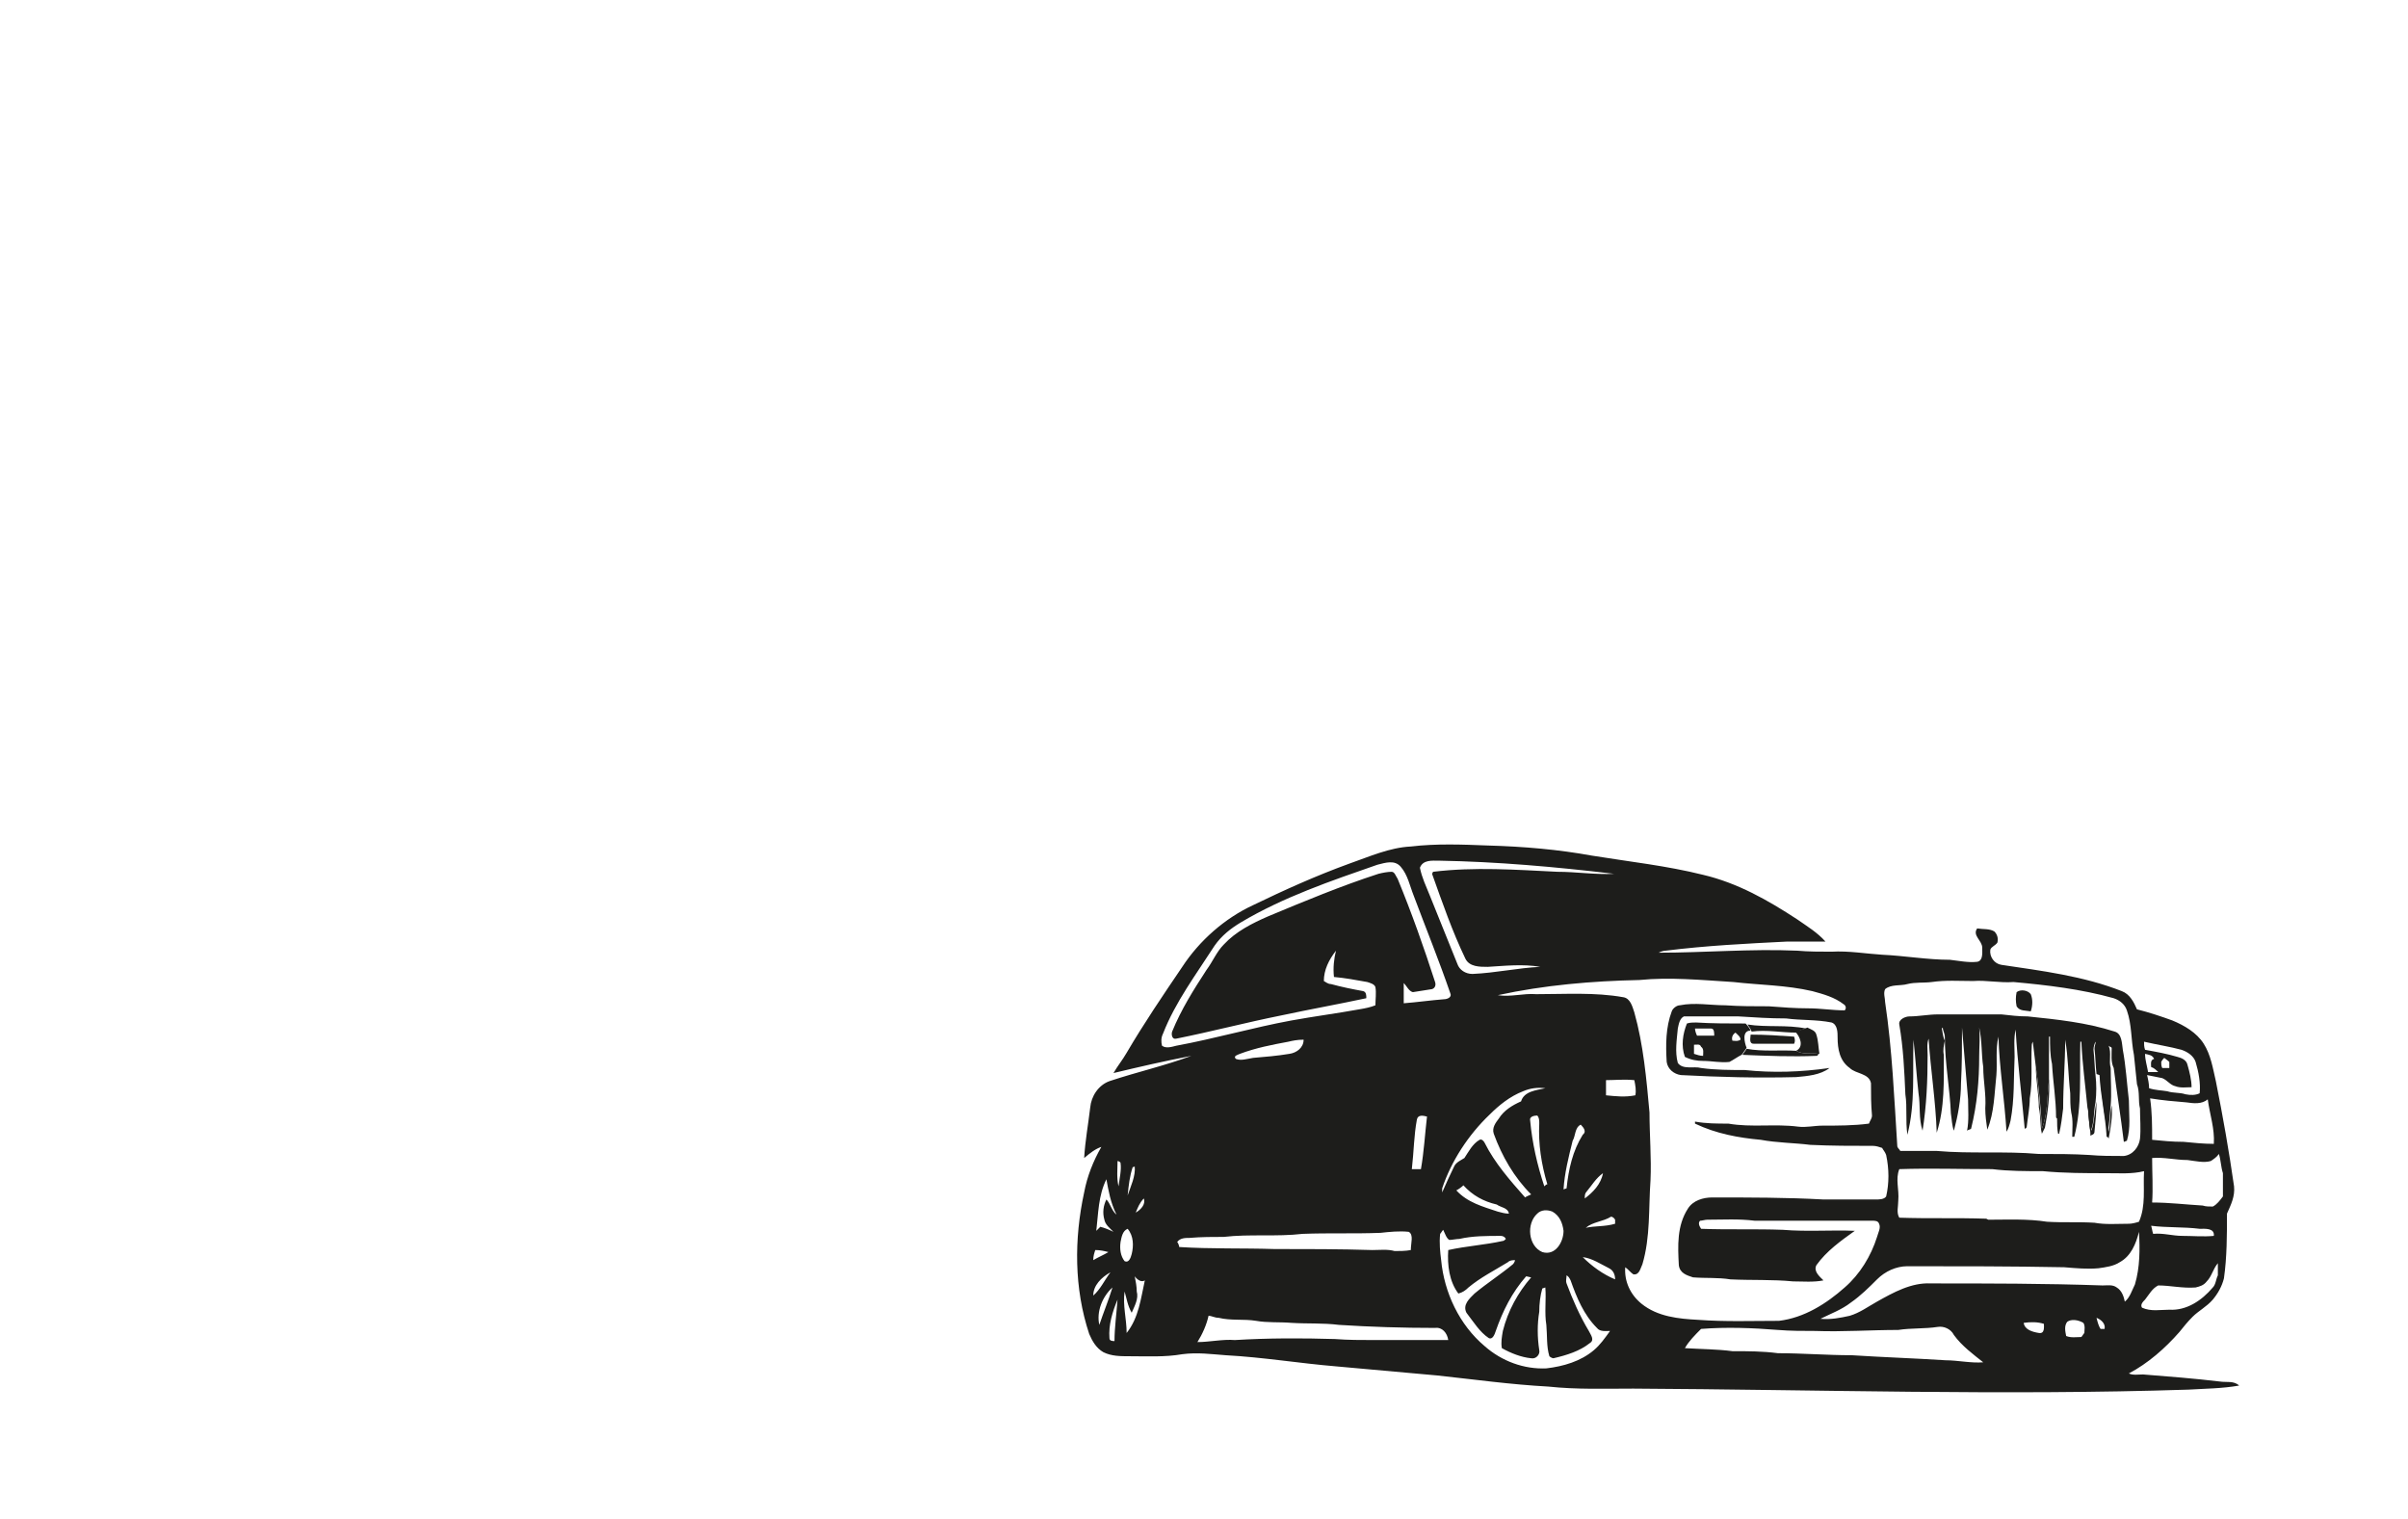<?xml version="1.0" encoding="utf-8"?>
<!-- Generator: Adobe Illustrator 23.0.1, SVG Export Plug-In . SVG Version: 6.00 Build 0)  -->
<svg version="1.1" id="Слой_1" xmlns="http://www.w3.org/2000/svg" xmlns:xlink="http://www.w3.org/1999/xlink" x="0px" y="0px"
	 viewBox="0 0 238.1 150.2" style="enable-background:new 0 0 238.1 150.2;" xml:space="preserve">
<style type="text/css">
	.st0{fill:#1D1D1B;}
</style>
<g>
	<g>
		<g>
			<path class="st0" d="M157.4,84.6c3.7,0.6,7.4,1,11,1.9c3.4,0.8,6.4,2.5,9.3,4.4c1,0.7,2,1.3,2.8,2.2c-1.3,0-2.5,0-3.8,0
				c-4,0.2-8,0.4-12,0.9c-0.2,0-0.5,0.1-0.7,0.2c4.6,0,9.1-0.4,13.7-0.2c1.1,0.1,2.3,0.1,3.4,0.1c1.7-0.1,3.4,0.2,5,0.3
				c2.2,0.1,4.5,0.5,6.7,0.5c0.9,0.1,1.8,0.3,2.7,0.2c0.6-0.1,0.5-0.9,0.5-1.4c0-0.7-1-1.2-0.5-1.9c0.6,0.1,1.2,0,1.7,0.3
				c0.3,0.3,0.4,0.7,0.3,1.1c-0.2,0.3-0.6,0.4-0.7,0.7c-0.1,0.7,0.4,1.4,1.1,1.5c4,0.6,8.1,1.1,11.9,2.6c0.8,0.3,1.2,1.1,1.5,1.8
				c1.2,0.3,2.4,0.7,3.5,1.1c1.2,0.5,2.4,1.2,3.1,2.3c0.7,1.1,0.9,2.4,1.2,3.7c0.7,3.5,1.3,6.9,1.8,10.4c0.1,1-0.3,1.8-0.7,2.7
				c0,2.1,0,4.3-0.3,6.4c-0.2,0.8-0.6,1.5-1.1,2.1c-0.6,0.7-1.4,1.1-2,1.7c-0.5,0.5-0.9,1-1.3,1.5c-1.4,1.6-3.1,3.1-5,4.1
				c0.4,0.2,0.9,0.1,1.4,0.1c2.5,0.2,5.1,0.4,7.6,0.7c0.6,0.1,1.4-0.1,1.9,0.4c-1.7,0.3-3.4,0.3-5,0.4c-18.3,0.6-36.6,0-54.9-0.1
				c-2.8,0-5.6,0.1-8.4-0.2c-3.7-0.2-7.3-0.7-11-1.1c-3.3-0.3-6.6-0.6-10-0.9c-3.6-0.3-7.2-0.9-10.9-1.1c-1.4-0.1-2.8-0.3-4.3-0.1
				c-1.7,0.3-3.5,0.2-5.2,0.2c-0.9,0-1.8,0-2.6-0.4c-0.7-0.4-1.1-1.1-1.4-1.8c-1.5-4.5-1.5-9.4-0.5-14c0.3-1.6,0.9-3.1,1.7-4.5
				c-0.6,0.2-1.1,0.6-1.7,1.1c0.1-1.7,0.4-3.3,0.6-5c0.1-1.1,0.8-2.2,1.9-2.6c2.7-0.9,5.4-1.5,8.1-2.5c-2.6,0.5-5.2,1.1-7.7,1.7
				c0.4-0.7,0.9-1.3,1.3-2c1.7-2.9,3.6-5.7,5.5-8.5c1.7-2.6,4.2-4.8,7-6.1c3.1-1.5,6.2-2.9,9.5-4.1c2-0.7,4-1.6,6.1-1.7
				c2.5-0.3,5.1-0.2,7.6-0.1C150.7,83.7,154.1,84,157.4,84.6z M142.3,85.1c-0.7,0-1.6-0.1-1.9,0.7c0.2,1,0.6,1.8,1,2.8
				c0.9,2.2,1.8,4.5,2.7,6.7c0.2,0.6,0.8,1,1.5,1c2.3-0.1,4.5-0.6,6.7-0.7c-1.7-0.3-3.5-0.1-5.2,0c-0.8,0-1.8,0-2.2-0.8
				c-1.3-2.7-2.3-5.6-3.3-8.4l0.1-0.2c4.1-0.5,8.2-0.2,12.3,0c1.9,0,3.7,0.3,5.6,0.2C153.7,85.7,148,85.2,142.3,85.1z M136.2,85.5
				c-4.6,1.6-9.3,3.2-13.5,5.7c-1,0.6-1.9,1.3-2.6,2.3c-1.8,2.8-3.9,5.6-5.1,8.7c-0.2,0.4-0.2,0.8-0.1,1.2c0.4,0.3,1,0.1,1.4,0
				c3.8-0.7,7.6-1.8,11.4-2.5c2.2-0.4,4.5-0.7,6.7-1.1c0.6-0.1,1.1-0.2,1.6-0.4c0-0.6,0.1-1.2,0-1.8c-0.1-0.3-0.5-0.4-0.8-0.5
				c-1.1-0.2-2.2-0.4-3.3-0.5c-0.1-0.9,0-1.8,0.2-2.6c-0.7,0.9-1.2,1.9-1.2,3c0.2,0.1,0.4,0.3,0.7,0.3c1.1,0.3,2.1,0.5,3.2,0.7
				c0.3,0.1,0.3,0.4,0.3,0.7c-2.8,0.6-5.6,1.1-8.4,1.7c-3.5,0.7-6.9,1.6-10.4,2.3c-0.4,0.1-0.5-0.4-0.4-0.7c0.9-2.2,2.1-4.1,3.4-6.1
				c0.6-0.8,1-1.8,1.7-2.5c1.2-1.3,2.8-2.1,4.4-2.8c3.6-1.5,7.2-3,10.9-4.2c0.4-0.1,0.9-0.2,1.3-0.2c0.3,0,0.4,0.4,0.6,0.7
				c1.4,3.4,2.6,6.8,3.7,10.2c0.1,0.3,0,0.6-0.3,0.7c-0.6,0.1-1.3,0.2-1.9,0.3c-0.4-0.1-0.6-0.6-0.9-0.9c0,0.7,0,1.3,0,2
				c1.3-0.1,2.7-0.3,4-0.4c0.3,0,0.8-0.2,0.6-0.6c-1.1-3.2-2.4-6.4-3.6-9.6c-0.4-1-0.6-2.1-1.3-2.9C137.9,85,137,85.3,136.2,85.5z
				 M162.1,96.9c-4.7,0.1-9.4,0.5-14,1.5c1.3,0.2,2.5-0.2,3.8-0.1c2.9,0,5.8-0.2,8.6,0.3c0.7,0.1,0.9,0.9,1.1,1.5
				c0.9,3.2,1.2,6.6,1.5,9.9c0,2.2,0.2,4.5,0.1,6.7c-0.2,2.8,0,5.6-0.8,8.3c-0.2,0.4-0.3,1.1-0.9,1c-0.3-0.2-0.5-0.5-0.8-0.7
				c-0.1,1.4,0.5,2.7,1.6,3.6c1.6,1.3,3.7,1.5,5.6,1.6c2.7,0.2,5.3,0.1,8,0.1c2.5-0.3,4.7-1.7,6.5-3.3c1.5-1.3,2.6-3.1,3.2-5
				c0.1-0.4,0.4-0.9,0.2-1.3c-0.1-0.3-0.4-0.3-0.7-0.3c-3.9,0-7.7,0-11.6,0c-1.6-0.2-3.1-0.1-4.7-0.1c-0.2,0-0.5,0.1-0.7,0.1
				c-0.2,0.2-0.1,0.5,0.1,0.8c2.7,0.1,5.4,0,8.1,0.1c2.4,0.2,4.8,0,7.1,0.1c-1.4,1-2.8,2-3.8,3.4c-0.3,0.6,0.3,1.1,0.7,1.5
				c-1,0.2-2,0.1-3,0.1c-2-0.2-4.1-0.1-6.2-0.2c-1.2-0.2-2.5-0.1-3.7-0.2c-0.6-0.2-1.3-0.4-1.4-1.2c-0.1-1.9-0.2-3.9,0.9-5.6
				c0.5-0.8,1.5-1.1,2.4-1.1c3.7,0,7.4,0,11,0.2c1.7,0,3.5,0,5.2,0c0.3,0,0.8,0,1-0.3c0.3-1.3,0.3-2.7,0-4.1
				c-0.1-0.3-0.3-0.5-0.4-0.7c-0.3-0.1-0.6-0.2-0.9-0.2c-2.1,0-4.1,0-6.2-0.1c-1.6-0.2-3.3-0.2-4.9-0.5c-2.2-0.2-4.4-0.6-6.5-1.6
				c0,0,0-0.1,0-0.2c1.1,0.2,2.2,0.2,3.3,0.2c2.3,0.4,4.6,0,6.9,0.3c0.8,0.1,1.6-0.1,2.4-0.1c1.5,0,3.1,0,4.6-0.2
				c0.1-0.3,0.3-0.5,0.3-0.8c-0.1-1.1-0.1-2.1-0.1-3.2c-0.2-1-1.5-0.9-2.1-1.5c-1-0.7-1.2-1.9-1.2-3c0-0.5,0-1.3-0.6-1.5
				c-1.5-0.3-3-0.2-4.5-0.4c-1.6,0-3.1-0.1-4.7-0.2c-1.8,0-3.6,0-5.4,0c-0.4,0.2-0.5,0.7-0.6,1.2c-0.1,1.1-0.3,2.3,0,3.4
				c0.5,0.7,1.6,0.3,2.3,0.5c1.4,0.2,2.9,0.2,4.3,0.2c2.8,0.3,5.6,0.2,8.4-0.2c-0.9,0.7-2.2,0.8-3.3,0.9c-3.8,0.1-7.6,0-11.4-0.2
				c-0.7-0.1-1.3-0.6-1.4-1.3c-0.1-1.7-0.1-3.4,0.5-5c0.1-0.3,0.5-0.6,0.8-0.6c1.5-0.3,3,0,4.5,0c1.4,0.1,2.9,0.1,4.3,0.1
				c1.3,0.1,2.6,0.2,3.9,0.2c1.2,0,2.4,0.2,3.6,0.2c0.2-0.2,0.1-0.5-0.1-0.6c-0.9-0.7-2-1-3.1-1.3c-2.6-0.6-5.2-0.6-7.8-0.9
				C168.2,96.9,165.1,96.6,162.1,96.9z M195.1,97c-1.4,0-2.7-0.1-4.1,0.1c-0.8,0.1-1.6,0-2.4,0.2c-0.7,0.2-1.6,0-2.2,0.5
				c-0.2,0.4,0,0.9,0,1.3c0.7,4.7,0.9,9.5,1.2,14.2c0,0.2,0.2,0.3,0.3,0.5c1.2,0,2.4,0,3.6,0c3.4,0.3,6.7,0,10.1,0.3
				c1.7,0,3.4,0,5,0.1c1.1,0.1,2.2,0.1,3.4,0.1c0.9-0.1,1.5-0.9,1.6-1.7c0.1-1,0-2,0-3c-0.2-0.8,0-1.6-0.3-2.4
				c-0.1-1-0.2-1.9-0.3-2.9c-0.3-1.5-0.2-3-0.7-4.4c-0.2-0.6-0.7-1-1.3-1.2c-3.2-0.9-6.6-1.3-9.9-1.6
				C197.7,97.2,196.4,96.9,195.1,97z M127.4,103c-1.6,0.3-3.2,0.6-4.8,1.2c-0.2,0.1-0.7,0.2-0.4,0.5c0.5,0.2,1.1,0,1.7-0.1
				c1.2-0.1,2.4-0.2,3.6-0.4c0.7-0.1,1.4-0.6,1.4-1.4C128.3,102.8,127.8,102.9,127.4,103z M212,103c0,0.3,0,0.5,0.1,0.8
				c1.1,0.2,2.2,0.4,3.2,0.7c0.4,0.1,0.9,0.3,1,0.8c0.2,0.7,0.4,1.5,0.4,2.2c-0.5,0-1.1,0.1-1.6-0.1c-0.5-0.1-0.8-0.6-1.3-0.8
				c-0.5-0.1-1-0.2-1.5-0.3c0.1,0.4,0.2,0.9,0.2,1.3c0.6,0.2,1.2,0.2,1.8,0.3c0.6,0.2,1.2,0.1,1.8,0.3c0.5,0.1,1,0.1,1.4-0.1
				c0.1-1-0.1-2.1-0.4-3.1c-0.2-0.6-0.8-1-1.4-1.2C214.6,103.5,213.3,103.3,212,103z M212.1,104.2c0,0.6,0.2,1.2,0.3,1.8
				c0.3,0,0.6,0,1,0c-0.2-0.2-0.4-0.4-0.7-0.5c0-0.3-0.1-0.7,0.3-0.8C212.8,104.3,212.5,104.3,212.1,104.2z M214,104.6
				c-0.1,0.1-0.2,0.2-0.3,0.4c0,0.2,0,0.4,0.1,0.6c0.2,0,0.4,0,0.7,0c0-0.2,0-0.4,0-0.6C214.3,104.8,214.1,104.7,214,104.6z
				 M158.8,106.8c0,0.5,0,1,0,1.5c1,0.1,1.9,0.2,2.9,0c0.1-0.5,0-1-0.1-1.5C160.6,106.7,159.7,106.8,158.8,106.8z M150.6,107.9
				c-1.3,0.5-2.4,1.4-3.3,2.3c-2.1,2-3.8,4.6-4.7,7.3c0,0.1,0,0.3,0,0.4c0.4-0.9,0.8-1.8,1.2-2.6c0.2-0.4,0.7-0.6,1-0.8
				c0.4-0.6,0.8-1.4,1.5-1.8c0.2-0.1,0.4,0.1,0.5,0.3c1,2,2.5,3.7,4,5.4c0.1-0.1,0.4-0.2,0.6-0.3c-1.7-1.7-2.9-3.8-3.7-6
				c-0.2-0.6,0.2-1.1,0.5-1.5c0.5-0.8,1.3-1.3,2.2-1.7c0.3-1,1.5-1.1,2.4-1.3C152,107.5,151.3,107.6,150.6,107.9z M216.2,109
				c-1.2-0.1-2.4-0.2-3.6-0.4c0.2,1.4,0.2,2.7,0.2,4.1c1,0.1,2,0.2,3.1,0.2c1,0.1,2,0.2,3,0.2c0.1-1.5-0.4-2.9-0.6-4.4
				C217.7,109.2,216.9,109.1,216.2,109z M140.1,110.7c-0.3,1.6-0.3,3.2-0.5,4.9c0.3,0,0.6,0,0.9,0c0.3-1.7,0.4-3.5,0.6-5.2
				C140.7,110.3,140.2,110.2,140.1,110.7z M152,110.3c-0.3,0-0.8,0.1-0.7,0.5c0.2,2.2,0.7,4.4,1.4,6.5c0.1-0.1,0.2-0.2,0.3-0.2
				c-0.6-2-0.9-4-0.8-6C152.2,110.8,152.2,110.5,152,110.3z M156.3,111.2c-0.6,0.3-0.5,1.1-0.8,1.6c-0.4,1.6-0.8,3.2-0.9,4.8
				l0.3-0.1c0.2-1.9,0.6-3.7,1.6-5.3C156.9,111.9,156.6,111.5,156.3,111.2z M218.6,114.8c-0.7,0.2-1.5,0-2.3-0.1
				c-1.2,0-2.3-0.3-3.5-0.2c0,1.5,0.1,3,0,4.4c1.7,0,3.3,0.2,5,0.3c0.3,0.1,0.6,0.1,1,0.1c0.4-0.2,0.7-0.6,1-1c0-0.8,0-1.5,0-2.3
				c-0.2-0.6-0.2-1.3-0.4-1.9C219.2,114.4,218.9,114.6,218.6,114.8z M110.5,114.8c0,0.8-0.1,1.7,0.1,2.5c0.1-0.8,0.3-1.6,0.2-2.3
				C110.8,114.9,110.6,114.8,110.5,114.8z M112,115.4c-0.3,0.9-0.4,1.8-0.5,2.8c0.3-0.9,0.8-1.9,0.7-2.9
				C112.2,115.4,112,115.4,112,115.4z M187.8,115.6c-0.4,1,0,2-0.1,3.1c0,0.6-0.2,1.2,0.1,1.7c2.9,0.1,5.7,0,8.6,0.1l0.2,0.1
				c1.9,0,3.9-0.1,5.8,0.2c1.6,0.1,3.1,0,4.7,0.1c1.1,0.2,2.2,0.1,3.4,0.1c0.3,0,0.7-0.1,1-0.2c0.7-1.6,0.4-3.3,0.5-5
				c-1.2,0.3-2.5,0.2-3.7,0.2c-2.1,0-4.2,0-6.3-0.2c-1.7,0-3.4,0-5-0.2C193.8,115.6,190.8,115.5,187.8,115.6z M156.9,117.8
				c-0.2,0.2-0.2,0.4-0.2,0.7c0.8-0.6,1.6-1.4,1.8-2.5C157.8,116.5,157.4,117.2,156.9,117.8z M109.4,116.6c-0.8,1.6-0.8,3.4-1,5.1
				c0.1-0.1,0.3-0.3,0.4-0.4c0.4,0.1,0.9,0.3,1.3,0.5c-0.4-0.4-0.8-0.7-0.9-1.2c-0.2-0.7-0.1-1.4,0.2-2c0.4,0.4,0.5,1.1,1,1.5
				C109.8,118.9,109.6,117.7,109.4,116.6z M144.7,117.2c-0.2,0.2-0.5,0.4-0.7,0.5c1.1,1.2,2.6,1.6,4.1,2.1c0.4,0.1,0.7,0.2,1.1,0.2
				c-0.1-0.6-0.8-0.6-1.2-0.9C146.7,118.8,145.6,118.2,144.7,117.2z M112.3,119.9c0.5-0.3,1-0.8,0.8-1.4
				C112.7,118.9,112.5,119.4,112.3,119.9z M152,120c-1.1,1-0.9,3.2,0.5,3.8c1.3,0.4,2.1-1,2.1-2.1c-0.1-0.8-0.4-1.5-1.1-1.9
				C153,119.6,152.4,119.6,152,120z M159.3,120.3c-0.8,0.5-1.8,0.5-2.5,1.1c0.9-0.2,1.9-0.1,2.9-0.4c0-0.1,0-0.3,0-0.4
				C159.6,120.4,159.4,120.3,159.3,120.3z M212.7,121.2c0.1,0.3,0.1,0.5,0.2,0.8c1-0.1,1.9,0.2,2.9,0.2c1,0,2.1,0.1,3.1,0
				c0.1-0.8-0.9-0.7-1.4-0.7C215.9,121.3,214.3,121.4,212.7,121.2z M110.8,122.8c-0.1,0.7,0,1.4,0.4,1.9c0.4,0.2,0.6-0.3,0.7-0.7
				c0.2-0.8,0.2-1.8-0.4-2.5C111,121.7,110.9,122.3,110.8,122.8z M209.6,124.8c-0.6,0.4-1.4,0.5-2.1,0.6c-1.1,0.1-2.2,0-3.4-0.1
				c-5.2-0.1-10.3-0.1-15.5-0.1c-1.1,0-2.2,0.5-3,1.3c-0.8,0.8-1.6,1.6-2.6,2.3c-0.9,0.7-2,1.1-3,1.6c1,0.1,2-0.1,2.9-0.3
				c1-0.3,1.8-0.9,2.7-1.4c1.6-0.9,3.4-1.9,5.3-1.8c5.7,0,11.3,0,17,0.2c0.5,0,1-0.1,1.4,0.2c0.5,0.3,0.7,0.9,0.8,1.4
				c0.5-0.4,0.7-1.1,1-1.7c0.5-1.7,0.5-3.5,0.4-5.2C211.2,123,210.7,124.2,209.6,124.8z M142.7,121.6c-0.1,0.1-0.2,0.3-0.3,0.4
				c-0.1,0.9,0,1.8,0.1,2.6c0.3,3.2,1.8,6.4,4.3,8.5c1.7,1.5,3.9,2.3,6.1,2.2c1.7-0.2,3.4-0.7,4.7-1.8c0.6-0.5,1.1-1.2,1.6-1.9
				c-0.4,0-1,0.1-1.3-0.3c-1.3-1.3-2-3-2.6-4.7c-0.1-0.2-0.2-0.4-0.4-0.5c0,0.3-0.1,0.5,0,0.8c0.6,1.6,1.3,3.2,2.2,4.7
				c0.2,0.4,0.6,0.9,0.1,1.2c-1,0.8-2.3,1.2-3.6,1.5c-0.1,0-0.3-0.1-0.4-0.2c-0.3-1-0.2-2-0.3-3.1c-0.2-1.2,0-2.5-0.1-3.7l-0.3,0.1
				c-0.2,0.7-0.3,1.5-0.3,2.3c-0.2,1.2-0.2,2.5,0,3.8c0.1,0.4-0.3,0.9-0.8,0.8c-1-0.1-2-0.5-2.9-1c-0.1-0.6,0-1.1,0.1-1.7
				c0.5-2,1.5-3.8,2.8-5.3c-0.1,0-0.4-0.1-0.5-0.1c-1.4,1.6-2.3,3.4-3,5.4c-0.1,0.3-0.3,0.9-0.7,0.7c-0.9-0.6-1.5-1.6-2.2-2.5
				c-0.4-0.8,0.3-1.4,0.8-1.9c1.2-1,2.6-1.9,3.8-2.9c0.1-0.1,0.2-0.3,0.2-0.4c-0.2,0-0.5,0-0.7,0.2c-1.3,0.8-2.7,1.5-3.9,2.5
				c-0.3,0.3-0.6,0.5-1,0.6c-0.9-1.2-1.1-2.8-1-4.3c1.8-0.4,3.6-0.5,5.4-0.9c0.1,0,0.2-0.1,0.3-0.2c-0.1-0.2-0.3-0.3-0.5-0.3
				c-1.4,0-2.8,0-4.1,0.3c-0.3,0-0.7,0.1-1,0.1C143,122.4,142.9,122,142.7,121.6z M139.3,121.8c-0.9-0.1-1.9,0-2.8,0.1
				c-2.6,0.1-5.1,0-7.7,0.1c-2.6,0.3-5.2,0-7.8,0.3c-1.1,0-2.2,0-3.4,0.1c-0.4,0-0.9,0-1.2,0.4c0.1,0.1,0.2,0.4,0.2,0.5
				c3.1,0.2,6.2,0.1,9.4,0.2c3.2,0,6.5,0,9.7,0.1c0.7,0,1.5-0.1,2.2,0.1c0.5,0,1.1,0,1.6-0.1C139.5,122.9,139.8,122.1,139.3,121.8z
				 M108.3,123.6c-0.1,0.3-0.2,0.6-0.2,1c0.5-0.3,1-0.5,1.5-0.8C109.2,123.7,108.8,123.6,108.3,123.6z M156.5,124.3
				c0.9,0.9,2,1.7,3.2,2.2c0-0.5-0.2-0.9-0.6-1.1C158.3,125,157.4,124.4,156.5,124.3z M218.2,126.7c-0.3,0.4-0.7,0.5-1.1,0.6
				c-1.3,0.1-2.5-0.2-3.7-0.2c-0.6,0.3-0.9,0.9-1.3,1.4c-0.2,0.2-0.5,0.5-0.3,0.8c0.9,0.4,1.8,0.2,2.7,0.2c1.7,0.1,3.2-0.9,4.3-2.2
				c0.3-0.3,0.3-0.8,0.5-1.2c0-0.4,0-0.8,0-1.2C218.8,125.5,218.7,126.2,218.2,126.7z M108.1,128.1c0.7-0.6,1.1-1.5,1.7-2.3
				C108.9,126.3,108.1,127.1,108.1,128.1z M112.2,126.2c0.1,0.5,0.2,1,0.2,1.5c0.2,0.7-0.2,1.4-0.5,2.1c-0.4-0.7-0.5-1.4-0.7-2.1
				c-0.2,1.4,0.2,2.7,0.2,4.1c1.2-1.5,1.4-3.4,1.8-5.2C112.9,126.8,112.5,126.6,112.2,126.2z M108.7,131c0.4-1.2,0.9-2.4,1.3-3.7
				C109,128.2,108.4,129.7,108.7,131z M110.5,128.5c-0.5,1.2-0.9,2.5-0.8,3.8c0,0.3,0.3,0.3,0.5,0.3
				C110.2,131.3,110.4,129.9,110.5,128.5z M119.5,130.1c-0.2,0.9-0.6,1.8-1.1,2.6c1.2,0,2.5-0.3,3.7-0.2c3.3-0.2,6.6-0.2,9.9-0.1
				c1.3,0.1,2.6,0.1,3.9,0.1c2.4,0,4.9,0,7.3,0c-0.1-0.7-0.6-1.3-1.3-1.2c-3.2,0-6.4-0.1-9.5-0.3c-1.6-0.2-3.1-0.1-4.7-0.2
				c-1.2-0.1-2.4,0-3.5-0.2c-1.2-0.2-2.5,0-3.7-0.3C120.1,130.3,119.8,130.1,119.5,130.1z M207.3,130.3c0.1,0.4,0.2,0.8,0.4,1.1
				c0.1,0,0.3,0,0.4,0C208.2,130.9,207.8,130.5,207.3,130.3z M204.4,130.7c-0.3,0.4-0.2,0.9-0.1,1.4c0.5,0.2,1,0.1,1.5,0.1
				c0.1-0.1,0.2-0.3,0.3-0.4c0-0.3,0.1-0.7-0.1-1C205.5,130.5,204.8,130.4,204.4,130.7z M200.1,130.8c0.1,0.7,0.9,0.9,1.5,1
				c0.6,0.1,0.5-0.6,0.5-0.9C201.5,130.7,200.8,130.7,200.1,130.8z M191.6,131.2c-1.3,0.2-2.6,0.1-3.9,0.3c-2.7,0-5.5,0.2-8.2,0.1
				c-1.2,0-2.5,0-3.7-0.1c-2.5-0.2-5.1-0.3-7.6-0.1c-0.6,0.6-1.2,1.2-1.6,1.9c1.6,0.1,3.2,0.1,4.7,0.3c1.5,0,3,0,4.5,0.2
				c2.4,0,4.9,0.2,7.3,0.2c3.1,0.2,6.2,0.3,9.3,0.5c1.2,0,2.5,0.3,3.7,0.2c-1-0.8-2.1-1.6-2.9-2.7
				C192.9,131.4,192.2,131.1,191.6,131.2z"/>
		</g>
	</g>
	<g>
		<path class="st0" d="M200.8,98.3c-0.3-0.4-1-0.5-1.4-0.2c-0.1,0.5-0.1,0.9,0,1.4c0.3,0.5,0.9,0.4,1.4,0.5
			C201,99.4,201,98.8,200.8,98.3z"/>
	</g>
	<g>
		<path class="st0" d="M200.5,100.5c-0.9,0-1.7-0.1-2.6-0.2c-2.1,0-4.2,0-6.3,0c-0.9,0-1.9,0.2-2.8,0.2c-0.4,0-1.1,0.3-1,0.8
			c0.4,2.3,0.5,4.6,0.6,6.9c0.2,1.3,0,2.6,0.2,4c0.8-3.1,0.5-6.3,0.6-9.4c0.2,1.8,0.3,3.5,0.5,5.3c0.2,1.2,0,2.5,0.4,3.7
			c0.4-2.5,0.5-5,0.5-7.5c0-0.5-0.1-1.1,0.1-1.6c0.2,3.1,0.7,6.2,0.8,9.3c0.8-2.5,0.7-5.1,0.7-7.7c-0.1-0.5,0-0.9,0.1-1.4
			c-0.2-0.4-0.2-0.8-0.3-1.2c0,0,0.1-0.1,0.1-0.1c0,0.3,0.2,0.6,0.2,0.9c0,2.6,0.5,5.1,0.6,7.6c0.1,0.6,0.1,1.2,0.3,1.7
			c0.4-1.5,0.7-3.1,0.7-4.7c0.1-1.8,0.1-3.6,0.1-5.5c0.2,2.4,0.4,4.8,0.6,7.1c0,1,0.1,2.1-0.1,3.1c0.1-0.1,0.3-0.1,0.4-0.2
			c0.6-2.4,0.8-4.8,0.8-7.2c0-0.9,0.1-1.9,0-2.8c0.3,1.3,0.2,2.6,0.4,3.9c0,1.4,0.3,2.7,0.2,4.1c0,0.7,0.1,1.4,0.2,2.1
			c0.7-1.7,0.7-3.6,0.9-5.4c0.1-1.3-0.1-2.5,0.2-3.8c0.1,3.1,0.6,6.2,0.8,9.4c0.2-0.3,0.3-0.7,0.4-1.1c0.4-2.1,0.3-4.2,0.4-6.3
			c0-0.9-0.1-1.8,0.1-2.7c0.2,3.3,0.6,6.5,0.9,9.8c0.1,0,0.2-0.1,0.2-0.2c0.1-0.9,0.3-1.9,0.3-2.8c0.3-1.7,0.1-3.5,0.2-5.3
			c0-0.1,0.1-0.3,0.1-0.3c0.1,0.8,0.2,1.7,0.3,2.5c0.3,2,0.5,4.1,0.6,6.1c0.6-1.5,0.5-3.2,0.7-4.8c0-1.4,0-2.9,0-4.3
			c0,0,0.1,0,0.1,0c0,0.9,0,1.8,0.2,2.7c0.1,1.8,0.4,3.5,0.4,5.3l0.1,0.1c0,0.5,0,1,0.1,1.5c0,0,0.1,0,0.1,0
			c0.2-0.8,0.3-1.7,0.4-2.5c0-2.3,0.2-4.5,0.2-6.8c0.3,1.7,0.3,3.5,0.5,5.3c0,0.6,0,1.3,0.1,1.9c0.2,0.8,0.1,1.6,0.1,2.4
			c0,0,0.1,0,0.2,0c0.8-3.1,0.5-6.3,0.6-9.4c0,0,0.1,0,0.1,0c0.1,2.2,0.4,4.4,0.6,6.5c0.2,0.8,0.1,1.6,0.3,2.4
			c0.4-0.9,0.3-2,0.5-2.9c0.1-0.9,0.1-1.8,0-2.7c-0.1-0.8-0.1-1.6-0.2-2.5c0-0.3,0.1-0.6,0.2-0.8c0.5,3,0.6,6,1.2,8.9
			c0.2-0.9,0.2-1.7,0.3-2.6c0.1-1.2,0-2.4,0-3.7c-0.2-0.7,0.1-1.5-0.2-2.2c0.1,0.1,0.2,0.1,0.3,0.2c0,0.7-0.1,1.4,0.2,2
			c0.3,2.4,0.7,4.8,1,7.3c0.1,0,0.2-0.1,0.3-0.1c0.4-1.3,0.2-2.6,0.2-4c-0.2-1.7-0.3-3.4-0.6-5c-0.1-0.7-0.1-1.6-0.8-1.8
			C206.3,101.1,203.4,100.8,200.5,100.5z"/>
		<g>
			<path class="st0" d="M173.1,101.9c-0.9,0-0.6,1.2-0.4,1.7c-0.1,0.2-0.3,0.4-0.4,0.6l-0.1,0.1c-0.4,0.2-0.8,0.5-1.2,0.7
				c-0.9,0.1-1.7-0.1-2.6-0.1c-0.6,0-1.2-0.1-1.8-0.4c-0.4-1.1-0.2-2.3,0.2-3.3c0.3-0.1,0.6-0.1,0.9-0.1c1.6,0.1,3.2,0.1,4.9,0.1
				C172.9,101.5,173,101.7,173.1,101.9z M169.2,101.7c-0.5,0-1.1,0-1.6,0c0,0.2,0.1,0.5,0.2,0.7c0.6,0,1.2,0,1.7,0
				C169.5,102.1,169.5,101.7,169.2,101.7z M171.6,102.1c-0.3,0.2-0.4,0.5-0.3,0.8c0.2,0,0.5,0.1,0.8-0.1
				C172.1,102.5,171.8,102.3,171.6,102.1z M167.5,103.3c0,0.3,0,0.6,0,0.9c0.3,0.1,0.6,0.2,0.9,0.2c0-0.3,0.1-0.7-0.2-0.9
				C168.1,103.2,167.8,103.3,167.5,103.3z"/>
		</g>
	</g>
	<g>
		<path class="st0" d="M178.6,101.7c-1.9-0.4-3.9-0.1-5.8-0.4c0.1,0.2,0.3,0.4,0.4,0.7c1.5-0.2,2.9,0.1,4.4,0.1
			C177.9,101.9,178.2,101.8,178.6,101.7z"/>
	</g>
	<g>
		<path class="st0" d="M179.6,102.3c-0.1-0.4-0.5-0.5-0.9-0.7l-0.2,0.1c-0.3,0.1-0.7,0.2-1,0.3c0.5,0.5,0.9,1.5,0.1,1.9
			c0.7,0.4,1.5,0.2,2.2,0.3l0.1,0C179.8,103.6,179.8,102.9,179.6,102.3z"/>
	</g>
	<g>
		<path class="st0" d="M177.4,102.5c-1.4-0.1-2.8-0.2-4.3-0.2c0,0.3-0.2,0.9,0.3,0.9c1.3,0,2.7,0,4,0
			C177.5,103,177.5,102.8,177.4,102.5z"/>
	</g>
	<g>
		<path class="st0" d="M207.3,102.9c-0.1,0.3-0.2,0.5-0.2,0.8c0.1,0.8,0.1,1.6,0.2,2.5l0.3,0.1c0.1,2.1,0.6,4.1,0.7,6.1
			c0.1,0,0.2,0.1,0.2,0.2c0.2-1.1,0.4-2.2,0.3-3.3c-0.2,0.9-0.1,1.7-0.3,2.6C207.9,108.9,207.8,105.9,207.3,102.9z"/>
	</g>
	<g>
		<path class="st0" d="M177.6,103.9c-1.6-0.1-3.3,0.1-4.9-0.2c-0.1,0.2-0.3,0.4-0.4,0.6c2.4,0.1,4.9,0.2,7.3,0.1
			c0.1,0,0.2-0.1,0.2-0.2C179.1,104.1,178.3,104.3,177.6,103.9z"/>
	</g>
	<g>
		<path class="st0" d="M201.9,111.6c-0.2-2-0.3-4.1-0.6-6.1c0,1.3,0.3,2.7,0.3,4c0.2,0.9,0.1,1.8,0.3,2.6c0.1-0.2,0.2-0.4,0.3-0.6
			c0.3-1.6,0.5-3.2,0.4-4.8C202.4,108.4,202.5,110.1,201.9,111.6z"/>
	</g>
	<g>
		<path class="st0" d="M207.3,108.9c-0.2,1-0.2,2-0.5,2.9c-0.2-0.8-0.2-1.6-0.3-2.4c-0.1,1,0.2,1.9,0.2,2.9c0.1-0.1,0.4-0.1,0.4-0.4
			C207.2,110.9,207.3,109.9,207.3,108.9z"/>
	</g>
</g>
</svg>
